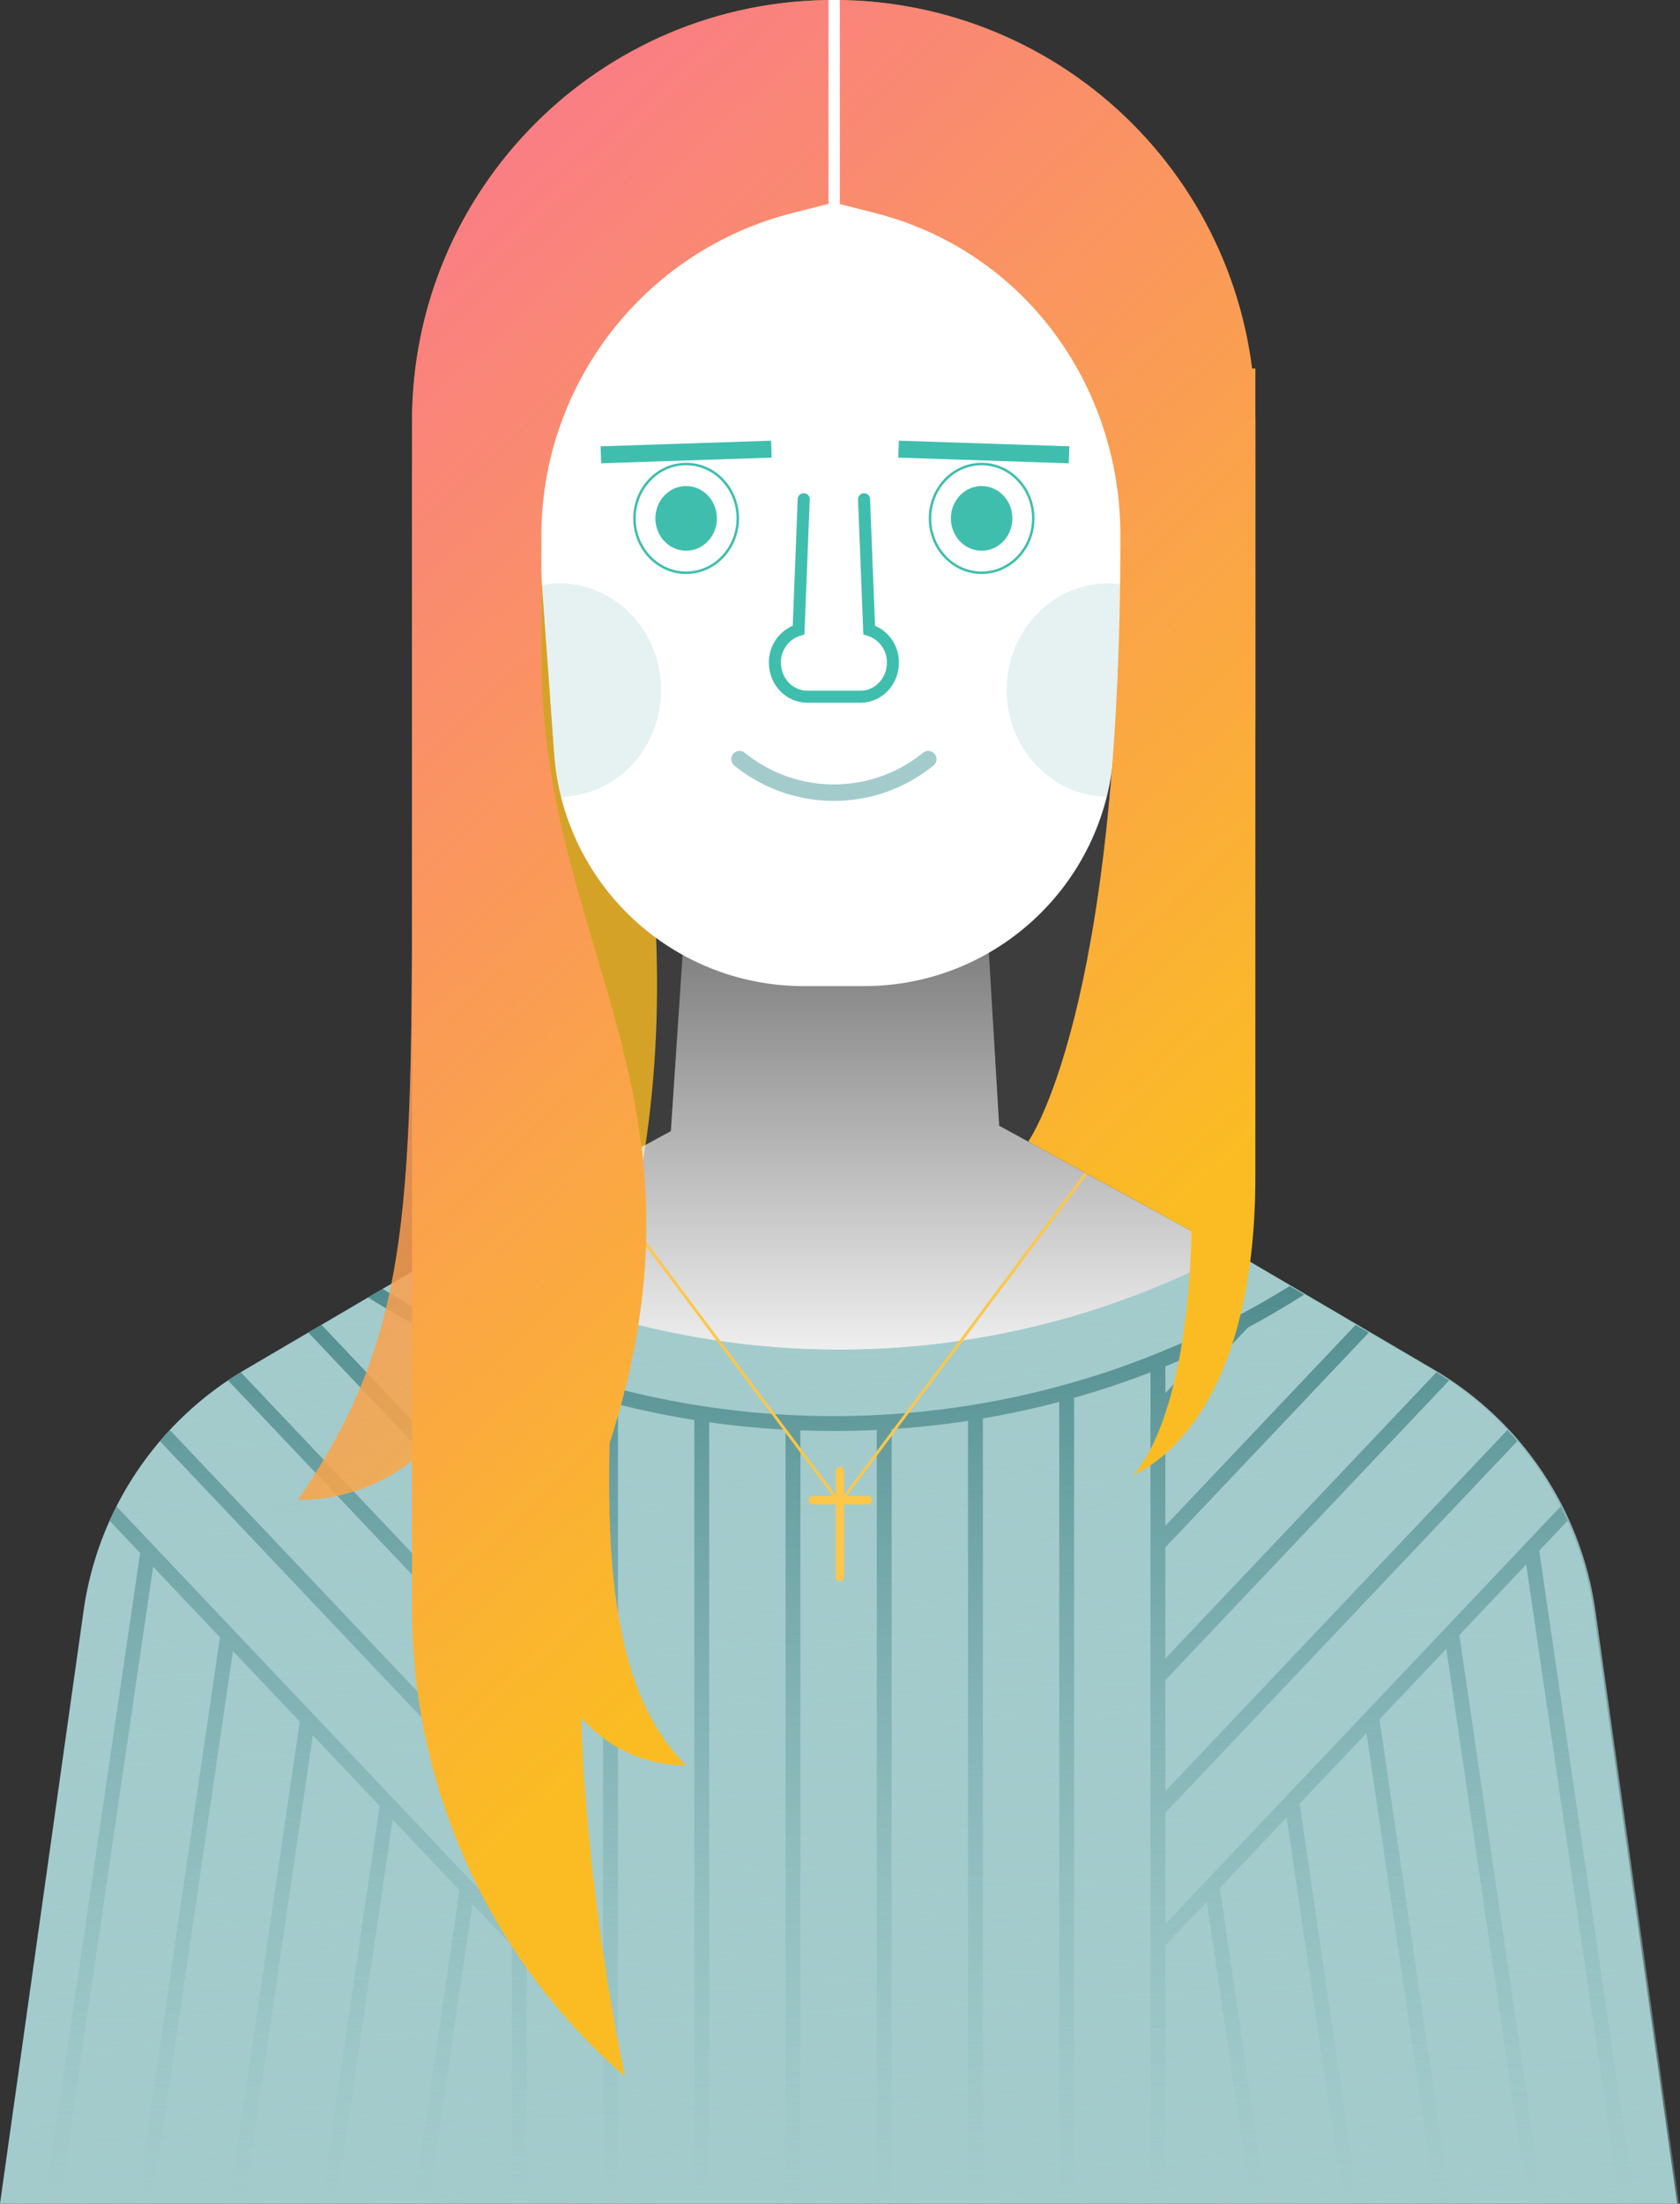 <?xml version="1.0" encoding="UTF-8"?>
<svg width="594px" height="779px" viewBox="0 0 594 779" version="1.1" xmlns="http://www.w3.org/2000/svg" xmlns:xlink="http://www.w3.org/1999/xlink">
    <rect x="0" y="0" width="594" height="779" fill="#333333" stroke="none"/>
    <!-- Generator: Sketch 51.2 (57519) - http://www.bohemiancoding.com/sketch -->
    <title>Home-Kelly</title>
    <desc>Created with Sketch.</desc>
    <defs>
        <linearGradient x1="50%" y1="85.296%" x2="50%" y2="-25.235%" id="linearGradient-1">
            <stop stop-color="#FFFFFF" offset="0%"></stop>
            <stop stop-color="#FFFFFF" stop-opacity="0" offset="100%"></stop>
        </linearGradient>
        <linearGradient x1="41.587%" y1="4.975%" x2="55.752%" y2="157.735%" id="linearGradient-2">
            <stop stop-color="#A3CBCC" offset="0%"></stop>
            <stop stop-color="#A3CBCC" stop-opacity="0" offset="100%"></stop>
        </linearGradient>
        <linearGradient x1="49.83%" y1="0.146%" x2="50%" y2="100.256%" id="linearGradient-3">
            <stop stop-color="#508C8E" offset="0%"></stop>
            <stop stop-color="#85B7B9" stop-opacity="0" offset="100%"></stop>
        </linearGradient>
        <linearGradient x1="22.44%" y1="-19.145%" x2="61.427%" y2="71.6%" id="linearGradient-4">
            <stop stop-color="#F969A4" offset="0%"></stop>
            <stop stop-color="#F969A4" stop-opacity="0" offset="100%"></stop>
        </linearGradient>
    </defs>
    <g id="Page-1" stroke="none" stroke-width="1" fill="none" fill-rule="evenodd">
        <g id="Home-Kelly">
            <rect id="Rectangle-path" fill="#474747" fill-rule="nonzero" opacity="0.51" x="161.906" y="137.877" width="265.43" height="448.986"></rect>
            <path d="M198.805,148.748 C247.3,323.361 239.489,404.572 198.805,510.775 C156.43,621.395 202.026,690.832 202.026,690.832 L172.155,636.092 L165.828,138.68 L198.805,148.748 Z" id="Shape" fill="#FBBC23" fill-rule="nonzero" opacity="0.8"></path>
            <path d="M305.521,348.577 L284.154,348.577 C237.789,348.577 199.297,312.767 195.953,266.524 L188.219,159.573 C186.163,131.144 195.851,103.116 215.024,82.024 C234.197,60.933 261.177,48.623 289.673,47.966 L295.213,47.839 C324.543,47.163 352.797,58.891 373.026,80.14 C393.255,101.388 403.582,130.184 401.466,159.446 L393.722,266.524 C390.378,312.767 351.886,348.577 305.521,348.577 Z" id="Shape" fill="#FFFFFF" fill-rule="nonzero"></path>
            <path d="M284.171,176.472 L282.36,222.684 C277.31,224.258 273.898,228.968 273.978,234.257 C273.978,240.894 279.095,246.275 285.407,246.275 L304.268,246.275 C310.58,246.275 315.698,240.894 315.698,234.257 C315.777,228.968 312.365,224.258 307.316,222.684 L305.504,176.472" id="Shape" stroke="#40BEAD" stroke-width="4.255" stroke-linecap="round"></path>
            <g id="Group" opacity="0.7" transform="translate(191, 206)" fill="#A3CBCC" fill-rule="nonzero">
                <g opacity="0.39" transform="translate(164, 0)" id="Shape">
                    <path d="M38.722,60.524 L43.04,0.819 C40.979,0.43 38.887,0.231 36.789,0.225 C16.989,0.225 0.937,17.102 0.937,37.922 C0.937,58.567 16.724,75.327 36.296,75.606 C37.537,70.657 38.348,65.611 38.722,60.524 Z"></path>
                </g>
                <g opacity="0.39" id="Shape">
                    <path d="M6.885,0.225 C4.788,0.231 2.696,0.43 0.635,0.819 L4.953,60.524 C5.327,65.611 6.139,70.657 7.379,75.606 C26.951,75.327 42.738,58.567 42.738,37.922 C42.738,17.102 26.686,0.225 6.885,0.225 Z"></path>
                </g>
            </g>
            <g id="Group" transform="translate(223, 163)" fill="#40BEAD" fill-rule="nonzero">
                <ellipse id="Oval" cx="124.079" cy="20.245" rx="10.877" ry="11.436"></ellipse>
                <path d="M124.079,1.463 C133.906,1.463 141.9,9.889 141.9,20.245 C141.9,30.602 133.906,39.027 124.079,39.027 C114.253,39.027 106.259,30.602 106.259,20.245 C106.259,9.889 114.253,1.463 124.079,1.463 Z M124.079,0.588 C113.754,0.588 105.384,9.389 105.384,20.245 C105.384,31.102 113.754,39.902 124.079,39.902 C134.405,39.902 142.775,31.102 142.775,20.245 C142.775,9.389 134.405,0.588 124.079,0.588 Z" id="Shape"></path>
                <ellipse id="Oval" cx="19.596" cy="20.245" rx="10.877" ry="11.436"></ellipse>
                <path d="M19.596,1.463 C29.422,1.463 37.416,9.889 37.416,20.245 C37.416,30.602 29.422,39.027 19.596,39.027 C9.77,39.027 1.775,30.602 1.775,20.245 C1.775,9.889 9.77,1.463 19.596,1.463 Z M19.596,0.588 C9.271,0.588 0.9,9.389 0.9,20.245 C0.9,31.102 9.271,39.902 19.596,39.902 C29.921,39.902 38.291,31.102 38.291,20.245 C38.291,9.389 29.921,0.588 19.596,0.588 Z" id="Shape"></path>
            </g>
            <path d="M261.462,268.349 C280.905,284.155 308.77,284.155 328.213,268.349" id="Shape" stroke="#A3CBCC" stroke-width="5.825" stroke-linecap="round"></path>
            <polygon id="Shape" fill="url(#linearGradient-1)" fill-rule="nonzero" points="353.282 397.937 347.841 306.735 243.396 306.735 237.194 399.838 144.876 449.985 228.438 531.295 361.238 531.295 444.366 447.774"></polygon>
            <path d="M506.371,484.162 L435.367,442.493 C348.544,488.647 244.464,488.647 157.641,442.493 L86.638,484.162 C55.594,502.38 34.569,533.777 29.544,569.418 L0,778.97 L593.008,778.97 L563.464,569.419 C558.439,533.777 537.414,502.38 506.371,484.162 Z" id="Shape" fill="#A3CBCC" fill-rule="nonzero"></path>
            <path d="M507.024,484.162 L436.02,442.493 C349.197,488.647 245.117,488.647 158.294,442.493 L87.291,484.162 C56.247,502.38 35.222,533.777 30.197,569.418 L0.653,778.97 L593.661,778.97 L564.117,569.419 C559.092,533.777 538.067,502.38 507.024,484.162 Z" id="Shape" fill="url(#linearGradient-2)" fill-rule="nonzero"></path>
            <path d="M572.766,778.97 L578.083,778.97 L544.215,548.172 L554.266,537.561 C553.496,535.847 552.678,534.157 551.828,532.485 L412.035,680.08 L412.035,640.82 L536.479,509.431 C535.339,508.092 534.168,506.779 532.965,505.492 L412.035,633.171 L412.035,593.911 L512.393,487.951 C510.914,486.958 509.408,485.999 507.874,485.073 L412.035,586.261 L412.035,547.001 L483.992,471.029 L479.335,468.296 L412.035,539.353 L412.035,500.092 L441.223,469.276 C447.989,465.643 454.625,461.756 461.132,457.614 L456.016,454.611 C357.892,515.552 233.787,515.94 135.284,455.614 L130.148,458.628 C138.236,463.716 146.53,468.407 155.029,472.7 L180.972,500.092 L180.972,539.352 L113.673,468.296 L109.017,471.029 L180.973,547 L180.973,586.26 L85.134,485.074 C83.604,486.002 82.097,486.962 80.614,487.951 L180.973,593.91 L180.973,633.17 L60.043,505.492 C58.843,506.78 57.672,508.093 56.529,509.431 L180.973,640.819 L180.973,680.08 L41.18,532.485 C40.331,534.157 39.513,535.847 38.743,537.561 L49.539,548.96 L15.786,778.97 L21.103,778.97 L54.143,553.821 L77.768,578.764 L48.389,778.97 L53.706,778.97 L82.372,583.625 L105.998,608.569 L80.992,778.97 L86.309,778.97 L110.602,613.43 L134.227,638.374 L113.595,778.97 L118.912,778.97 L138.831,643.235 L162.456,668.178 L146.198,778.97 L151.515,778.97 L167.06,673.039 L180.973,687.729 L180.973,778.97 L186.232,778.97 L186.232,486.367 C195.082,489.67 204.081,492.564 213.23,495.049 L213.23,778.97 L218.49,778.97 L218.49,496.425 C227.375,498.665 236.374,500.512 245.488,501.965 L245.488,778.97 L250.748,778.97 L250.748,502.755 C259.661,504.016 268.661,504.893 277.746,505.384 L277.746,778.97 L283.006,778.97 L283.006,505.623 C286.938,505.769 290.882,505.845 294.838,505.849 C299.913,505.849 304.968,505.725 310.003,505.477 L310.003,778.97 L315.262,778.97 L315.262,505.18 C324.344,504.593 333.344,503.618 342.26,502.255 L342.26,778.97 L347.52,778.97 L347.52,501.406 C356.631,499.855 365.63,497.906 374.518,495.559 L374.518,778.97 L379.778,778.97 L379.778,494.12 C388.924,491.53 397.923,488.526 406.775,485.107 L406.775,778.97 L412.035,778.97 L412.035,687.73 L426.694,672.253 L442.354,778.97 L447.671,778.97 L431.297,667.392 L454.923,642.448 L474.957,778.97 L480.275,778.97 L459.527,637.587 L483.152,612.644 L507.56,778.97 L512.877,778.97 L487.756,607.783 L511.381,582.838 L540.163,778.97 L545.48,778.97 L515.985,577.978 L539.611,553.033 L572.766,778.97 Z M180.973,492.442 L168.25,479.009 C172.449,480.888 176.69,482.668 180.973,484.349 L180.973,492.442 Z M427.336,476.288 L412.035,492.443 L412.035,483.02 C417.194,480.915 422.295,478.671 427.336,476.288 Z" id="Shape" fill="url(#linearGradient-3)" fill-rule="nonzero"></path>
            <g id="Group" transform="translate(209, 414)" stroke="#FCC74A">
                <polyline id="Shape" points="0.731 0.756 87.935 117.295 175.021 0.756"></polyline>
                <g transform="translate(78, 106)" id="Shape" stroke-linecap="round" stroke-width="3">
                    <path d="M9.935,0 L9.935,37.472"></path>
                    <path d="M0.407,10.295 L19.907,10.295"></path>
                </g>
            </g>
            <g id="Group" transform="translate(212, 158)" stroke="#40BEAD" stroke-width="6">
                <path d="M105.698,0.771 L165.981,2.771" id="Shape"></path>
                <path d="M0.454,2.771 L60.738,0.771" id="Shape"></path>
            </g>
            <g id="Group" transform="translate(105, 0)" fill="#FBBC23" fill-rule="nonzero">
                <path d="M189.621,71.61 L175.205,75.275 C122.962,88.558 86.39,135.593 86.39,189.497 L86.39,232 C86.39,335 150.201,386.95 110.525,510.246 C84.651,590.651 115.954,734 115.954,734 L115.954,734 C68.14,692.413 40.687,632.151 40.687,568.782 L40.687,148.933 C40.687,66.68 107.367,1.51097414e-14 189.621,0 L189.621,71.61 Z" id="Shape"></path>
                <path d="M291.169,189.497 C291.169,135.593 256.597,88.558 204.355,75.275 L189.938,71.61 L189.938,0 C229.438,-2.65216498e-06 267.32,15.691 295.25,43.622 C323.181,71.552 338.872,109.434 338.872,148.933 L338.872,252 C338.872,414.756 322.336,438.456 322.336,438.456 L258.555,403.557 C258.555,403.557 291.169,357.995 291.169,189.497 Z" id="Shape"></path>
                <path d="M40.687,163.787 L40.687,289.535 C40.687,426.036 41.503,470.25 0.265,530.295 C18.427,530.295 35.783,522.794 48.229,509.566 C60.674,496.338 67.104,478.558 65.998,460.429 L40.687,163.787 Z" id="Shape" opacity="0.8"></path>
                <path d="M111.407,469 C111.407,516.982 102.446,589.144 137.596,624.072 C122.642,624.072 108.502,617.262 99.18,605.569 C89.858,593.877 86.369,578.575 89.7,563.997 L111.407,469 Z" id="Shape"></path>
                <path d="M338.861,130.29 L338.861,415.766 C338.861,506.353 295.653,521.289 295.653,521.289 C295.653,521.289 316.426,503.063 316.426,425.287 L316.426,130.29 L338.861,130.29 Z" id="Shape"></path>
            </g>
            <path d="M443.861,130.29 L442.712,130.29 C433.4,56.594 371.213,1.024 296.938,0.025 L296.938,0 L292.938,0 L292.938,0.021 C211.349,0.939 145.69,67.339 145.687,148.933 L145.687,311.2 C145.65,430.926 144.237,473.549 105.265,530.295 L105.265,530.295 C119.911,530.321 134.143,525.438 145.687,516.427 L145.687,568.782 C145.687,632.151 173.14,692.413 220.954,734 L220.954,734 C220.954,734 207.482,672.304 205.519,607.159 C214.822,617.931 228.363,624.108 242.596,624.072 C216.585,598.225 214.73,551.99 215.523,510.251 L215.525,510.246 C255.201,386.95 191.39,335 191.39,232 L191.39,189.498 C191.39,135.593 227.962,88.558 280.204,75.275 L294.621,71.61 L294.621,71.609 L294.938,71.609 L294.938,71.61 L309.355,75.275 C361.597,88.558 396.169,135.593 396.169,189.498 C396.169,357.995 363.555,403.557 363.555,403.557 L421.308,435.157 C419.644,504.618 400.653,521.289 400.653,521.289 C400.653,521.289 443.861,506.353 443.861,415.766 L443.861,258.76 C443.867,256.531 443.872,254.284 443.872,252 L443.872,148.933 C443.872,148.649 443.863,148.368 443.861,148.084 L443.861,130.29 Z" id="Shape" fill="url(#linearGradient-4)" fill-rule="nonzero"></path>
            <path d="M294.938,75.61 L294.938,0" id="Shape" stroke="#FFFFFF" stroke-width="4"></path>
        </g>
    </g>
</svg>